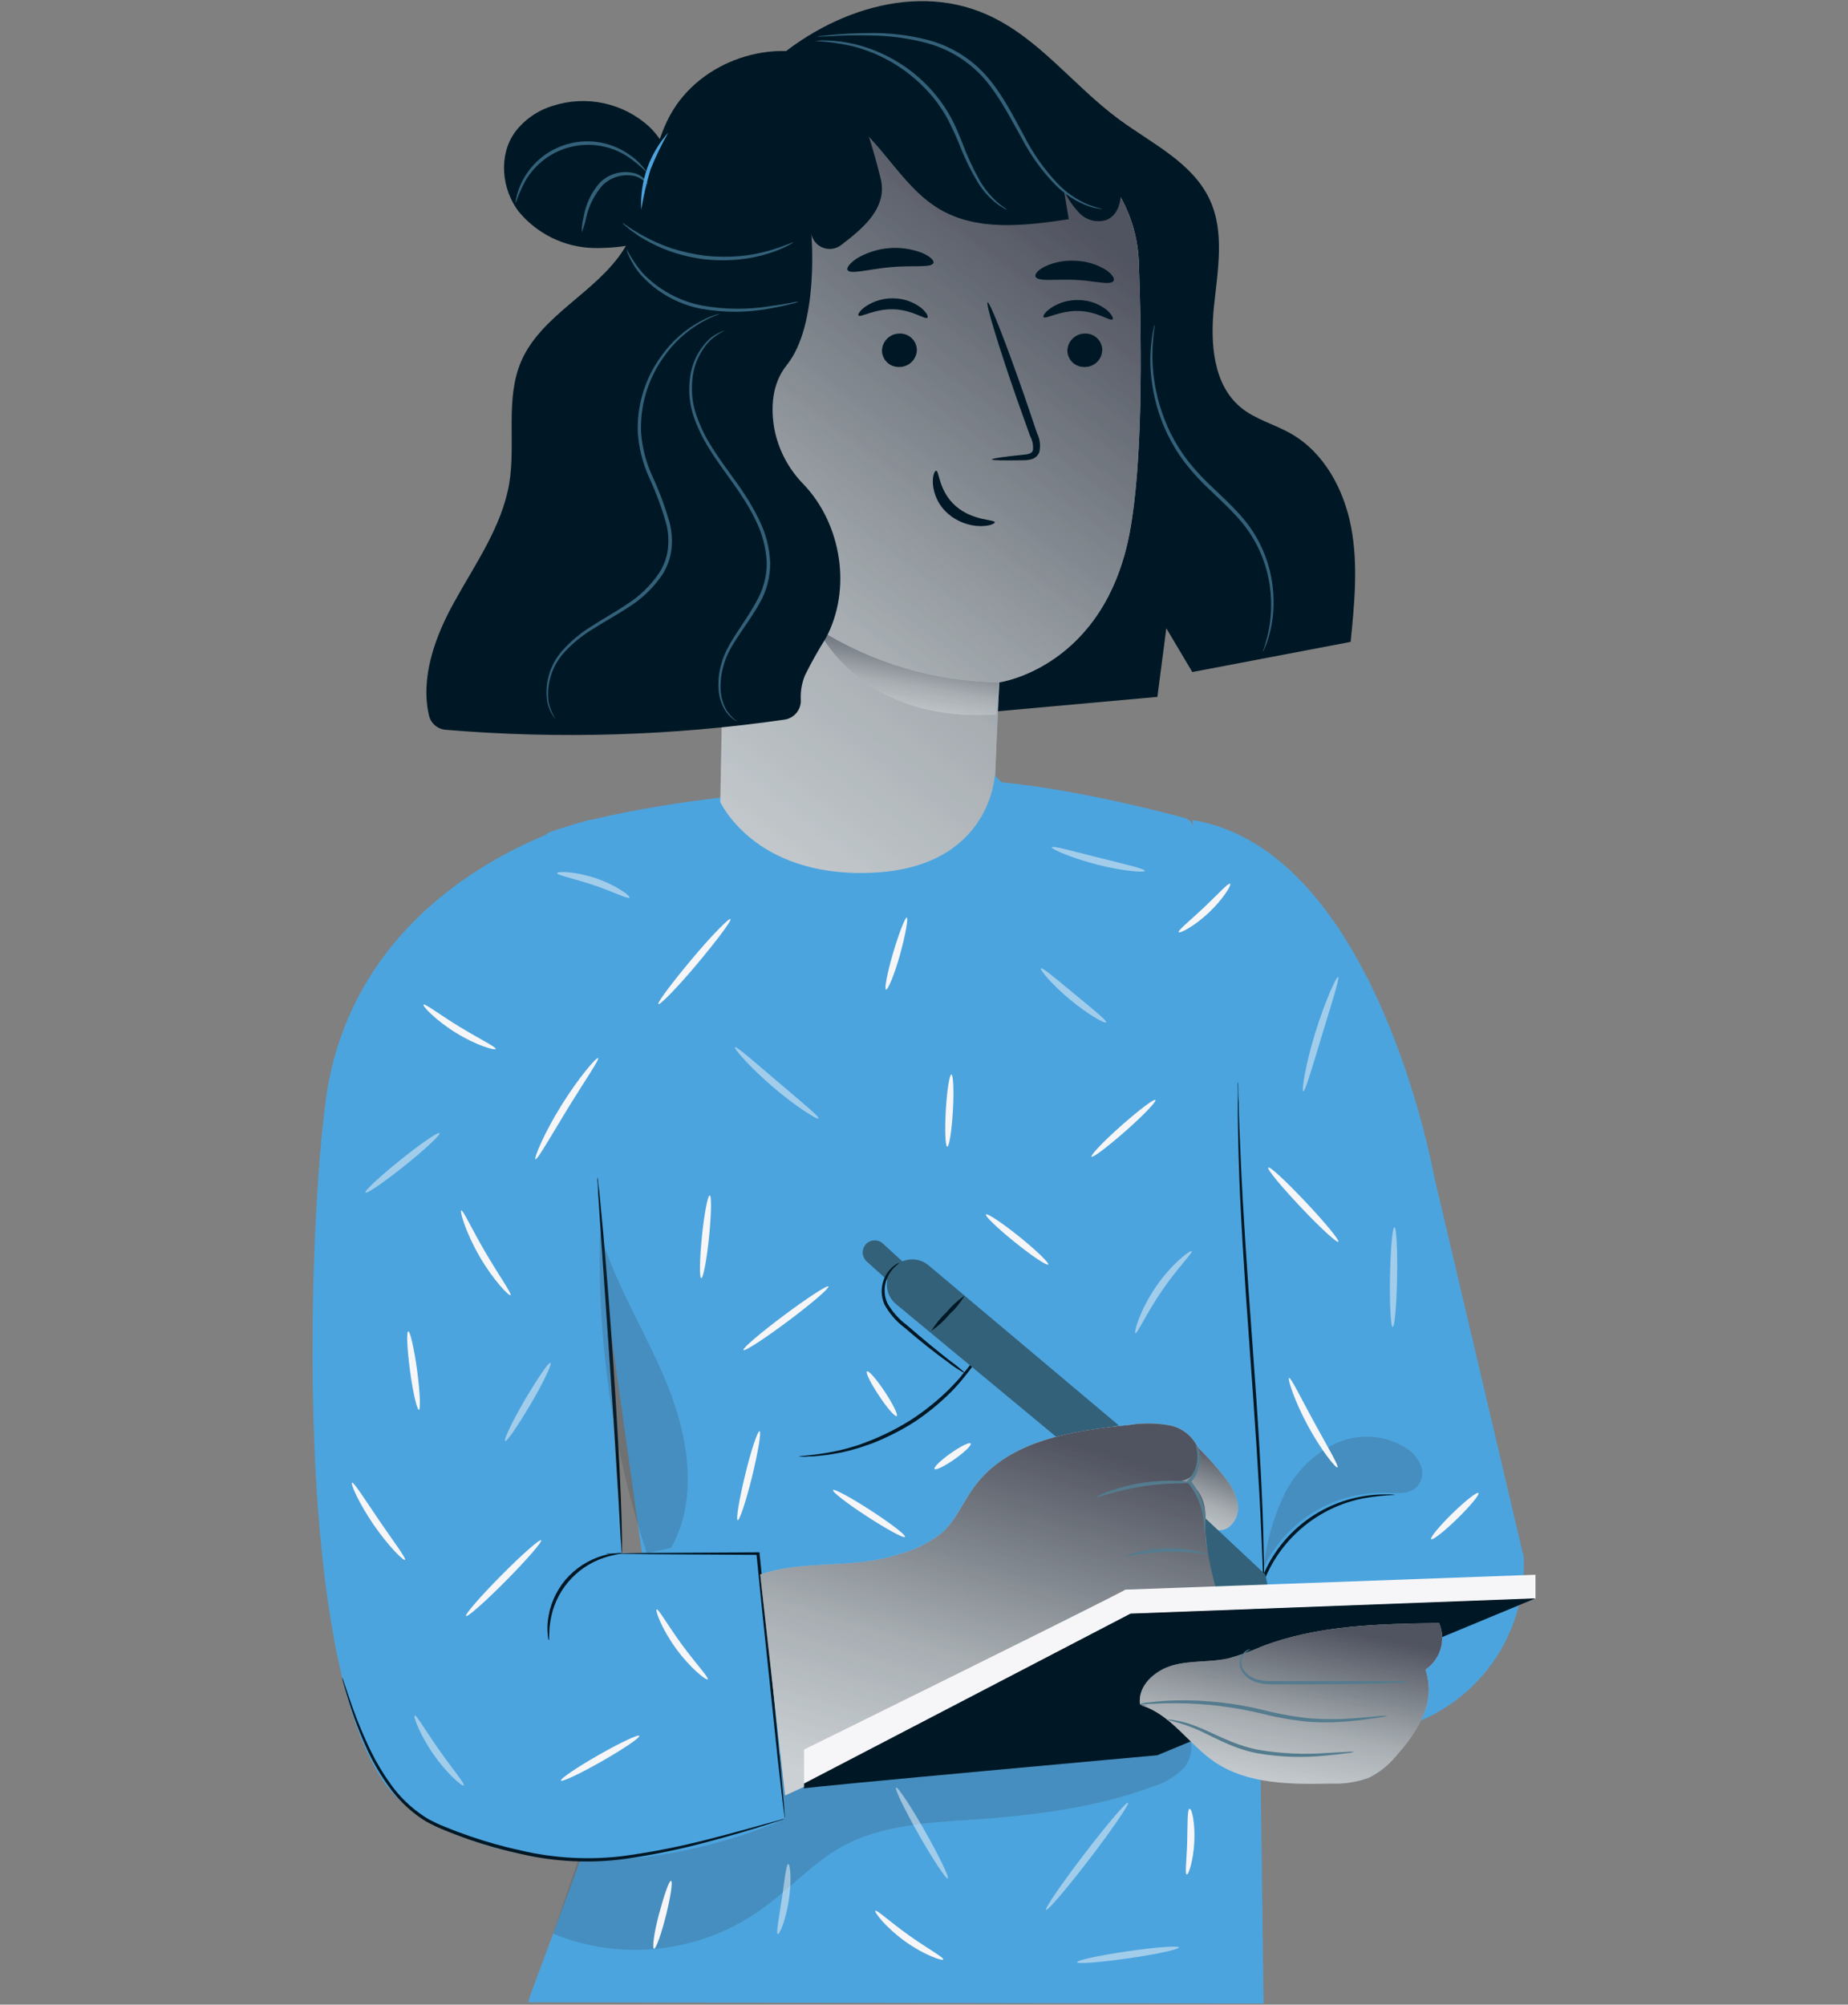 <svg width="130" height="141" viewBox="0 0 130 141" fill="none" xmlns="http://www.w3.org/2000/svg">
    <rect x="0" y="0" width="130" height="141" fill="#808080" stroke="none"/>
    <path
        d="M45.948 114.851C46.802 114.851 39.412 134.707 37.507 139.779C37.296 140.34 37.152 140.835 37.152 140.835L88.888 140.921L88.279 92.779C88.281 92.747 88.281 92.715 88.279 92.683L83.96 58.25C83.939 58.083 83.869 57.926 83.759 57.799C83.649 57.672 83.504 57.58 83.342 57.535C81.293 56.983 73.908 55.078 68.26 54.867C61.643 54.622 52.066 55.937 52.066 55.937C52.066 55.937 43.462 56.791 38.712 58.519C38.528 58.584 38.373 58.711 38.272 58.878C38.172 59.045 38.132 59.242 38.16 59.435L45.948 114.851Z"
        fill="#4CA4DE" />
    <path
        d="M69.839 93.495C69.773 93.712 69.686 93.923 69.58 94.123C69.474 94.366 69.353 94.602 69.215 94.829C69.05 95.138 68.867 95.437 68.668 95.726C68.436 96.084 68.182 96.429 67.91 96.758C67.611 97.142 67.291 97.508 66.951 97.857C66.16 98.653 65.292 99.368 64.359 99.992C63.413 100.596 62.41 101.107 61.365 101.518C60.886 101.686 60.406 101.858 59.969 101.969C59.559 102.085 59.142 102.178 58.721 102.247C58.377 102.313 58.029 102.361 57.68 102.391C57.416 102.427 57.15 102.445 56.884 102.444C56.659 102.469 56.432 102.469 56.207 102.444C56.207 102.391 57.167 102.396 58.688 102.089C59.101 102.007 59.509 101.905 59.911 101.782C60.353 101.666 60.804 101.489 61.279 101.302C62.305 100.888 63.289 100.378 64.22 99.781C65.14 99.168 66 98.469 66.787 97.693C67.138 97.324 67.483 96.983 67.747 96.623C68.023 96.305 68.281 95.972 68.52 95.625C69.422 94.363 69.791 93.471 69.839 93.495Z"
        fill="#001825" />
    <g opacity="0.2">
        <path
            d="M38.909 136.01C41.334 137.004 43.974 137.355 46.574 137.029C49.174 136.704 51.646 135.713 53.751 134.153C55.617 132.8 57.181 131.029 59.197 129.902C61.989 128.347 65.315 128.198 68.506 127.982C72.771 127.675 77.076 127.152 81.087 125.665C81.924 125.42 82.683 124.962 83.289 124.335C83.841 123.668 84.028 122.618 83.486 121.936C82.944 121.255 81.912 121.207 81.025 121.236C67.647 121.629 55.42 122.699 42.398 125.794"
            fill="#2F3941" />
    </g>
    <path
        d="M53.329 5.331C57.465 1.118 63.991 -1.386 69.394 1.013C73.031 2.606 75.497 6.018 78.688 8.374C81.01 10.091 83.88 11.421 85.099 14.04C86.174 16.349 85.655 19.04 85.396 21.574C85.137 24.108 85.319 27.03 87.282 28.656C88.309 29.506 89.681 29.846 90.828 30.509C93.165 31.847 94.552 34.453 95.05 37.097C95.55 39.741 95.281 42.466 95.012 45.148L83.875 47.269L82.047 44.193L81.418 49.016L67.206 50.297L53.329 5.331Z"
        fill="#001825" />
    <path
        d="M51.49 9.928V13.023L50.612 59.476C50.535 64.86 55.689 69.443 61.456 69.481C67.277 69.519 69.652 65.162 69.82 59.707C69.993 54.002 70.3 47.994 70.3 47.994C70.3 47.994 77.685 46.977 79.474 37.438C80.362 32.687 80.338 24.861 80.113 18.455C80.065 17.088 79.741 15.745 79.161 14.507C78.581 13.268 77.756 12.16 76.736 11.248C75.716 10.337 74.522 9.642 73.227 9.204C71.931 8.766 70.56 8.594 69.196 8.7L51.49 9.928Z"
        fill="#E6EBEE" />
    <path
        d="M51.49 9.928V13.023L50.612 59.476C50.535 64.86 55.689 69.443 61.456 69.481C67.277 69.519 69.652 65.162 69.82 59.707C69.993 54.002 70.3 47.994 70.3 47.994C70.3 47.994 77.685 46.977 79.474 37.438C80.362 32.687 80.338 24.861 80.113 18.455C80.065 17.088 79.741 15.745 79.161 14.507C78.581 13.268 77.756 12.16 76.736 11.248C75.716 10.337 74.522 9.642 73.227 9.204C71.931 8.766 70.56 8.594 69.196 8.7L51.49 9.928Z"
        fill="url(#paint0_linear_6856_1261)" fill-opacity="0.8" style="mix-blend-mode:color-burn" />
    <path
        d="M51.49 9.928V13.023L50.612 59.476C50.535 64.86 55.689 69.443 61.456 69.481C67.277 69.519 69.652 65.162 69.82 59.707C69.993 54.002 70.3 47.994 70.3 47.994C70.3 47.994 77.685 46.977 79.474 37.438C80.362 32.687 80.338 24.861 80.113 18.455C80.065 17.088 79.741 15.745 79.161 14.507C78.581 13.268 77.756 12.16 76.736 11.248C75.716 10.337 74.522 9.642 73.227 9.204C71.931 8.766 70.56 8.594 69.196 8.7L51.49 9.928Z"
        fill="#2F3941" fill-opacity="0.15" style="mix-blend-mode:multiply" />
    <path
        d="M77.541 24.608C77.536 24.929 77.406 25.235 77.178 25.46C76.95 25.685 76.643 25.812 76.323 25.813C76.166 25.821 76.009 25.798 75.861 25.745C75.713 25.692 75.578 25.61 75.463 25.503C75.347 25.397 75.254 25.268 75.189 25.125C75.124 24.982 75.089 24.828 75.085 24.671C75.091 24.351 75.221 24.045 75.449 23.819C75.676 23.594 75.983 23.465 76.303 23.462C76.46 23.453 76.618 23.477 76.766 23.53C76.914 23.584 77.049 23.666 77.165 23.773C77.28 23.88 77.373 24.009 77.438 24.153C77.502 24.296 77.538 24.451 77.541 24.608Z"
        fill="#001825" />
    <path
        d="M78.265 22.463C78.106 22.621 77.195 21.902 75.865 21.873C74.536 21.844 73.553 22.473 73.413 22.305C73.346 22.233 73.51 21.95 73.941 21.652C74.524 21.268 75.212 21.077 75.909 21.105C76.604 21.116 77.277 21.352 77.828 21.777C78.212 22.098 78.341 22.391 78.265 22.463Z"
        fill="#001825" />
    <path
        d="M64.499 24.608C64.493 24.928 64.362 25.233 64.134 25.458C63.906 25.683 63.6 25.811 63.28 25.813C63.123 25.821 62.966 25.798 62.819 25.745C62.671 25.692 62.535 25.61 62.42 25.503C62.305 25.397 62.212 25.268 62.147 25.125C62.082 24.982 62.046 24.828 62.042 24.671C62.048 24.351 62.179 24.045 62.406 23.819C62.634 23.594 62.94 23.465 63.261 23.462C63.418 23.453 63.575 23.477 63.723 23.53C63.871 23.584 64.007 23.666 64.122 23.773C64.238 23.88 64.331 24.009 64.395 24.153C64.46 24.296 64.495 24.451 64.499 24.608Z"
        fill="#001825" />
    <path
        d="M65.242 22.348C65.084 22.502 64.172 21.787 62.843 21.753C61.514 21.72 60.53 22.358 60.391 22.19C60.324 22.118 60.487 21.83 60.919 21.537C61.501 21.154 62.189 20.961 62.886 20.985C63.581 20.998 64.254 21.234 64.806 21.657C65.189 21.983 65.319 22.276 65.242 22.348Z"
        fill="#001825" />
    <path
        d="M69.778 32.321C69.778 32.244 70.603 32.124 71.937 31.99C72.278 31.966 72.599 31.908 72.661 31.678C72.701 31.33 72.632 30.978 72.465 30.67C72.172 29.84 71.86 28.976 71.534 28.065C70.248 24.365 69.326 21.347 69.475 21.27C69.624 21.193 70.79 24.183 72.076 27.887C72.388 28.799 72.685 29.667 72.964 30.502C73.168 30.914 73.217 31.386 73.103 31.831C73.051 31.95 72.972 32.054 72.873 32.138C72.774 32.221 72.657 32.28 72.532 32.311C72.344 32.358 72.15 32.379 71.956 32.373C70.612 32.398 69.782 32.378 69.778 32.321Z"
        fill="#001825" />
    <path
        d="M70.262 47.991C65.742 47.937 61.327 46.628 57.508 44.21C57.508 44.21 60.44 50.885 70.07 50.251L70.262 47.991Z"
        fill="#E6EBEE" />
    <path
        d="M70.262 47.991C65.742 47.937 61.327 46.628 57.508 44.21C57.508 44.21 60.44 50.885 70.07 50.251L70.262 47.991Z"
        fill="url(#paint1_linear_6856_1261)" fill-opacity="0.8" style="mix-blend-mode:color-burn" />
    <path
        d="M70.262 47.991C65.742 47.937 61.327 46.628 57.508 44.21C57.508 44.21 60.44 50.885 70.07 50.251L70.262 47.991Z"
        fill="#2F3941" fill-opacity="0.15" style="mix-blend-mode:multiply" />
    <path
        d="M65.857 33.112C66.073 33.112 66.034 34.551 67.234 35.597C68.433 36.643 69.974 36.533 69.979 36.734C69.979 36.825 69.628 37.008 68.981 37.003C68.139 36.994 67.328 36.686 66.692 36.135C66.08 35.607 65.698 34.862 65.626 34.057C65.583 33.452 65.756 33.102 65.857 33.112Z"
        fill="#001825" />
    <path
        d="M65.665 18.499C65.521 18.854 64.225 18.648 62.646 18.792C61.068 18.936 59.82 19.324 59.623 18.998C59.537 18.84 59.763 18.518 60.281 18.173C60.969 17.765 61.741 17.519 62.538 17.453C63.335 17.387 64.137 17.504 64.882 17.794C65.444 18.038 65.722 18.331 65.665 18.499Z"
        fill="#001825" />
    <path
        d="M78.313 19.787C78.02 20.08 76.922 19.734 75.583 19.682C74.244 19.629 73.116 19.816 72.862 19.494C72.752 19.341 72.939 19.043 73.443 18.775C74.135 18.436 74.905 18.287 75.674 18.343C76.44 18.368 77.185 18.597 77.833 19.005C78.294 19.326 78.443 19.643 78.313 19.787Z"
        fill="#001825" />
    <path
        d="M41.591 57.639C41.591 57.639 26.16 61.257 23.165 75.873C21.788 82.59 19.864 121.203 28.856 127.215C40.464 134.96 55.247 127.916 55.247 127.916L53.328 109.241H43.731L42.441 88.78C42.815 90.378 41.591 57.639 41.591 57.639Z"
        fill="#4CA4DE" />
    <path
        d="M96.485 121.91C99.512 121.6 102.306 120.145 104.296 117.843C106.285 115.541 107.321 112.565 107.19 109.525L100.885 82.736C100.885 82.736 96.797 59.752 83.874 57.679L88.279 92.707L87.857 100.092C87.857 100.092 88.059 104.977 88.553 114.132L96.485 121.91Z"
        fill="#4CA4DE" />
    <path
        d="M98.155 105.147C97.376 105.176 96.6 105.261 95.833 105.401C93.981 105.778 92.285 106.7 90.962 108.05C89.64 109.399 88.752 111.114 88.414 112.973C88.289 113.745 88.22 114.524 88.208 115.305C88.158 115.098 88.133 114.885 88.136 114.672C88.11 114.092 88.146 113.512 88.242 112.94C88.548 111.03 89.442 109.264 90.799 107.887C92.156 106.509 93.909 105.588 95.814 105.253C96.385 105.148 96.965 105.099 97.546 105.109C97.75 105.097 97.954 105.11 98.155 105.147Z"
        fill="#001825" />
    <path
        d="M58.342 4.262C60.079 6.594 60.905 8.384 61.946 12.535C62.459 14.565 60.804 15.999 59.163 17.242C58.986 17.376 58.779 17.464 58.56 17.497C58.341 17.529 58.117 17.506 57.909 17.43C57.701 17.353 57.516 17.226 57.37 17.059C57.224 16.892 57.123 16.691 57.076 16.474C57.076 16.474 57.642 22.832 55.343 25.682C54.269 27.021 54.221 28.734 54.475 30.178C54.763 31.648 55.477 32.999 56.529 34.065C59.197 36.867 59.935 41.44 58.098 44.876C57.565 45.72 57.077 46.592 56.634 47.486C56.41 48.02 56.307 48.597 56.332 49.175C56.36 49.515 56.258 49.852 56.047 50.119C55.836 50.386 55.531 50.564 55.195 50.615C47.298 51.757 39.297 51.997 31.347 51.33C31.073 51.308 30.814 51.201 30.605 51.023C30.395 50.846 30.247 50.607 30.181 50.341C29.557 47.673 30.598 44.794 31.927 42.395C33.415 39.684 35.286 37.083 35.819 34.036C36.299 31.157 35.517 28.077 36.668 25.399C38.108 22.122 41.946 20.572 43.866 17.564C45.684 14.728 45.535 11.009 47.162 8.063C49.254 4.272 54.393 2.525 58.357 4.258"
        fill="#001825" />
    <path
        d="M58.783 7.78C61.802 9.334 63.198 13.024 66.13 14.733C68.798 16.287 72.128 15.879 75.184 15.419C75.074 14.742 74.959 14.061 74.844 13.384C75.119 13.997 75.502 14.554 75.976 15.03C76.217 15.265 76.516 15.43 76.844 15.508C77.171 15.585 77.513 15.573 77.833 15.472C78.86 15.059 78.994 13.648 78.735 12.592C78.266 10.874 77.345 9.314 76.067 8.072C73.785 5.756 70.745 4.339 67.503 4.08C64.262 3.821 61.035 4.737 58.414 6.662"
        fill="#001825" />
    <path
        d="M87.079 76.084C87.102 76.209 87.111 76.336 87.108 76.463C87.108 76.732 87.108 77.091 87.142 77.543C87.142 78.502 87.209 79.841 87.281 81.516C87.42 84.874 87.732 89.5 88.111 94.61C88.49 99.721 88.773 104.356 88.865 107.715C88.912 109.394 88.936 110.752 88.922 111.693C88.922 112.144 88.922 112.503 88.922 112.772C88.933 112.898 88.933 113.025 88.922 113.151C88.9 113.026 88.89 112.899 88.893 112.772C88.893 112.503 88.893 112.144 88.86 111.693C88.86 110.733 88.793 109.399 88.721 107.72C88.586 104.361 88.269 99.74 87.895 94.625C87.521 89.51 87.228 84.884 87.137 81.525C87.089 79.846 87.07 78.483 87.079 77.543C87.079 77.091 87.079 76.732 87.079 76.463C87.071 76.337 87.071 76.21 87.079 76.084Z"
        fill="#001825" />
    <path
        d="M43.746 109.246C43.724 109.158 43.713 109.068 43.712 108.978C43.712 108.771 43.684 108.498 43.66 108.205C43.621 107.5 43.569 106.545 43.506 105.374C43.367 102.975 43.156 99.678 42.906 96.027C42.657 92.375 42.426 89.108 42.258 86.684C42.182 85.518 42.119 84.559 42.071 83.853C42.071 83.541 42.043 83.287 42.033 83.086C42.022 82.995 42.022 82.903 42.033 82.812C42.056 82.9 42.071 82.99 42.076 83.081C42.076 83.282 42.129 83.537 42.163 83.849C42.23 84.549 42.321 85.504 42.431 86.675C42.642 89.074 42.911 92.361 43.151 96.012C43.391 99.664 43.583 102.97 43.674 105.364C43.717 106.564 43.751 107.533 43.756 108.2V108.973C43.765 109.064 43.761 109.156 43.746 109.246Z"
        fill="#001825" />
    <path
        d="M43.746 109.245C43.746 109.289 43.266 109.313 42.488 109.567C41.505 109.892 40.631 110.485 39.964 111.278C39.297 112.071 38.864 113.033 38.712 114.058C38.592 114.845 38.654 115.344 38.611 115.349C38.568 115.354 38.563 115.229 38.535 115.003C38.499 114.685 38.499 114.363 38.535 114.044C38.647 112.968 39.078 111.951 39.773 111.122C40.475 110.301 41.403 109.704 42.44 109.404C42.754 109.316 43.075 109.262 43.4 109.241C43.621 109.217 43.746 109.226 43.746 109.245Z"
        fill="#001825" />
    <path
        d="M55.224 127.92C55.194 127.824 55.174 127.724 55.166 127.623C55.138 127.402 55.104 127.119 55.056 126.769C54.97 125.996 54.85 124.936 54.701 123.631C54.418 120.953 54.034 117.301 53.612 113.271C53.473 111.87 53.333 110.512 53.209 109.255L53.329 109.365L45.651 109.317L43.42 109.283H42.825C42.756 109.291 42.687 109.291 42.619 109.283C42.686 109.265 42.755 109.257 42.825 109.259H43.42L45.651 109.226L53.329 109.183H53.434V109.293L53.847 113.304C54.24 117.34 54.595 120.982 54.859 123.679C54.974 124.984 55.07 126.049 55.138 126.821C55.166 127.172 55.186 127.46 55.205 127.68C55.218 127.76 55.224 127.84 55.224 127.92Z"
        fill="#001825" />
    <path
        d="M55.224 127.921C55.105 127.972 54.983 128.015 54.859 128.05L53.808 128.386C52.892 128.674 51.562 129.077 49.902 129.519C47.959 130.05 45.985 130.46 43.991 130.747C41.533 131.079 39.035 130.961 36.62 130.397C35.369 130.127 34.135 129.78 32.925 129.36C32.345 129.149 31.774 128.938 31.222 128.708C30.949 128.592 30.675 128.482 30.416 128.343L30.023 128.146L29.653 127.911C28.751 127.301 27.967 126.532 27.34 125.641C26.789 124.875 26.307 124.061 25.901 123.209C25.331 121.976 24.849 120.705 24.461 119.404C24.317 118.924 24.212 118.588 24.149 118.343C24.11 118.219 24.08 118.092 24.058 117.964C24.116 118.081 24.162 118.203 24.197 118.329L24.552 119.375C24.978 120.656 25.485 121.91 26.069 123.127C26.478 123.967 26.959 124.77 27.508 125.526C28.127 126.39 28.898 127.135 29.783 127.724L30.138 127.949L30.517 128.141C30.766 128.276 31.04 128.381 31.313 128.496C31.86 128.722 32.426 128.933 33.007 129.135C34.207 129.551 35.431 129.894 36.673 130.162C39.061 130.719 41.53 130.844 43.962 130.531C45.948 130.254 47.917 129.863 49.859 129.36C51.519 128.938 52.853 128.559 53.779 128.305L54.844 128.012C54.968 127.969 55.094 127.938 55.224 127.921Z"
        fill="#001825" />
    <path
        d="M47.081 15.631C47.541 14.499 47.654 13.254 47.403 12.058C47.153 10.861 46.551 9.766 45.675 8.913C44.774 8.09 43.671 7.521 42.478 7.263C41.285 7.005 40.045 7.068 38.885 7.445C37.828 7.763 36.899 8.408 36.231 9.288C35.056 10.91 35.272 13.299 36.5 14.897C37.143 15.67 37.943 16.298 38.847 16.737C39.752 17.176 40.739 17.418 41.745 17.445C43.759 17.485 45.756 17.072 47.589 16.236"
        fill="#001825" />
    <path
        d="M63.035 91.729C66.394 94.498 74.292 101.053 74.292 101.053L78.712 100.266L65.315 88.994C64.967 88.704 64.523 88.556 64.071 88.582C63.619 88.608 63.194 88.805 62.882 89.133C62.712 89.309 62.581 89.519 62.497 89.748C62.413 89.977 62.376 90.221 62.391 90.465C62.405 90.709 62.47 90.947 62.581 91.165C62.692 91.382 62.846 91.574 63.035 91.729Z"
        fill="#336179" />
    <path
        d="M62.704 90.292L60.967 88.723C60.804 88.575 60.704 88.37 60.689 88.15C60.674 87.93 60.744 87.712 60.886 87.543C60.96 87.456 61.051 87.385 61.153 87.334C61.256 87.283 61.367 87.253 61.481 87.246C61.595 87.239 61.71 87.254 61.818 87.292C61.926 87.33 62.025 87.389 62.109 87.466L63.784 89.002L62.704 90.292Z"
        fill="#336179" />
    <path
        d="M67.858 91.133C67.564 91.623 67.201 92.067 66.779 92.453C66.415 92.893 65.992 93.281 65.522 93.604C65.816 93.114 66.18 92.668 66.601 92.28C66.962 91.839 67.386 91.452 67.858 91.133Z"
        fill="#001825" />
    <path
        d="M67.982 96.653C67.51 96.404 67.061 96.112 66.644 95.78C65.847 95.204 64.767 94.369 63.63 93.38C63.048 92.947 62.567 92.392 62.22 91.754C61.974 91.195 61.958 90.563 62.176 89.993C62.322 89.615 62.567 89.283 62.886 89.033C63.112 88.865 63.261 88.812 63.266 88.827C63.27 88.841 63.146 88.923 62.949 89.11C62.67 89.374 62.462 89.704 62.344 90.07C62.166 90.597 62.197 91.172 62.431 91.677C62.777 92.275 63.242 92.796 63.798 93.208C64.926 94.191 65.981 95.045 66.754 95.655C67.184 95.962 67.594 96.295 67.982 96.653Z"
        fill="#001825" />
    <path
        d="M84.814 107.088C84.895 107.22 85.003 107.335 85.13 107.424C85.257 107.513 85.401 107.575 85.553 107.606C85.705 107.637 85.862 107.636 86.014 107.604C86.166 107.572 86.31 107.509 86.436 107.419C86.683 107.223 86.871 106.963 86.981 106.668C87.091 106.373 87.118 106.054 87.06 105.744C86.934 105.125 86.661 104.546 86.263 104.055C85.562 103.148 84.792 102.296 83.96 101.507L81.417 103.647L84.814 107.088Z"
        fill="#E6EBEE" />
    <path
        d="M84.814 107.088C84.895 107.22 85.003 107.335 85.13 107.424C85.257 107.513 85.401 107.575 85.553 107.606C85.705 107.637 85.862 107.636 86.014 107.604C86.166 107.572 86.31 107.509 86.436 107.419C86.683 107.223 86.871 106.963 86.981 106.668C87.091 106.373 87.118 106.054 87.06 105.744C86.934 105.125 86.661 104.546 86.263 104.055C85.562 103.148 84.792 102.296 83.96 101.507L81.417 103.647L84.814 107.088Z"
        fill="url(#paint2_linear_6856_1261)" fill-opacity="0.8" style="mix-blend-mode:color-burn" />
    <path
        d="M84.814 107.088C84.895 107.22 85.003 107.335 85.13 107.424C85.257 107.513 85.401 107.575 85.553 107.606C85.705 107.637 85.862 107.636 86.014 107.604C86.166 107.572 86.31 107.509 86.436 107.419C86.683 107.223 86.871 106.963 86.981 106.668C87.091 106.373 87.118 106.054 87.06 105.744C86.934 105.125 86.661 104.546 86.263 104.055C85.562 103.148 84.792 102.296 83.96 101.507L81.417 103.647L84.814 107.088Z"
        fill="#2F3941" fill-opacity="0.15" style="mix-blend-mode:multiply" />
    <path
        d="M53.477 110.739C56.663 109.674 60.041 110.394 63.222 109.324C64.314 109.037 65.338 108.532 66.231 107.841C67.243 106.944 67.757 105.624 68.563 104.54C70.962 101.296 75.468 100.624 79.489 100.221C80.421 100.071 81.372 100.084 82.3 100.26C82.764 100.353 83.196 100.565 83.554 100.874C83.912 101.184 84.185 101.58 84.344 102.025C84.604 102.932 84.018 104.065 83.078 104.161C83.961 104.199 84.575 105.092 84.738 105.96C84.901 106.829 84.738 107.721 84.872 108.594C85.035 109.823 85.707 110.97 85.669 112.208C85.616 113.901 84.229 115.298 82.646 115.95C81.062 116.603 79.349 116.689 77.675 116.91C69.422 118.071 63.184 122.75 55.223 126.286"
        fill="#E6EBEE" />
    <path
        d="M53.477 110.739C56.663 109.674 60.041 110.394 63.222 109.324C64.314 109.037 65.338 108.532 66.231 107.841C67.243 106.944 67.757 105.624 68.563 104.54C70.962 101.296 75.468 100.624 79.489 100.221C80.421 100.071 81.372 100.084 82.3 100.26C82.764 100.353 83.196 100.565 83.554 100.874C83.912 101.184 84.185 101.58 84.344 102.025C84.604 102.932 84.018 104.065 83.078 104.161C83.961 104.199 84.575 105.092 84.738 105.96C84.901 106.829 84.738 107.721 84.872 108.594C85.035 109.823 85.707 110.97 85.669 112.208C85.616 113.901 84.229 115.298 82.646 115.95C81.062 116.603 79.349 116.689 77.675 116.91C69.422 118.071 63.184 122.75 55.223 126.286"
        fill="url(#paint3_linear_6856_1261)" fill-opacity="0.8" style="mix-blend-mode:color-burn" />
    <path
        d="M53.477 110.739C56.663 109.674 60.041 110.394 63.222 109.324C64.314 109.037 65.338 108.532 66.231 107.841C67.243 106.944 67.757 105.624 68.563 104.54C70.962 101.296 75.468 100.624 79.489 100.221C80.421 100.071 81.372 100.084 82.3 100.26C82.764 100.353 83.196 100.565 83.554 100.874C83.912 101.184 84.185 101.58 84.344 102.025C84.604 102.932 84.018 104.065 83.078 104.161C83.961 104.199 84.575 105.092 84.738 105.96C84.901 106.829 84.738 107.721 84.872 108.594C85.035 109.823 85.707 110.97 85.669 112.208C85.616 113.901 84.229 115.298 82.646 115.95C81.062 116.603 79.349 116.689 77.675 116.91C69.422 118.071 63.184 122.75 55.223 126.286"
        fill="#2F3941" fill-opacity="0.15" style="mix-blend-mode:multiply" />
    <path
        d="M83.875 104.294C83.875 104.376 82.311 104.246 80.425 104.539C78.539 104.832 77.066 105.398 77.066 105.326C77.353 105.137 77.667 104.991 77.997 104.894C78.776 104.618 79.579 104.416 80.396 104.29C81.213 104.166 82.041 104.122 82.867 104.16C83.208 104.156 83.547 104.201 83.875 104.294Z"
        fill="#547B8E" />
    <path
        d="M84.997 109.295C84.997 109.372 83.687 109.103 82.07 109.151C80.453 109.199 79.167 109.516 79.153 109.439C81.036 108.772 83.083 108.722 84.997 109.295Z"
        fill="#547B8E" />
    <path
        d="M84.729 107.816C84.685 107.816 84.729 107.442 84.657 106.856C84.564 106.097 84.3 105.368 83.884 104.726C83.784 104.571 83.675 104.422 83.558 104.28L83.486 104.188L83.563 104.112C83.781 103.889 83.953 103.625 84.068 103.335C84.183 103.045 84.238 102.735 84.23 102.423C84.23 101.943 84.086 101.674 84.119 101.66C84.291 101.874 84.385 102.139 84.388 102.413C84.425 102.755 84.385 103.1 84.272 103.424C84.159 103.749 83.976 104.044 83.735 104.289V104.121C83.861 104.274 83.978 104.435 84.086 104.601C84.524 105.276 84.779 106.053 84.825 106.856C84.863 107.179 84.83 107.507 84.729 107.816Z"
        fill="#547B8E" />
    <path
        d="M84.819 106.813L89.003 110.738L89.536 113.07L85.668 112.196C85.112 110.229 84.704 108.353 84.819 106.813Z"
        fill="#336179" />
    <path
        d="M79.153 111.811C79.067 111.964 56.562 123.058 56.562 123.058V125.457L79.528 113.509L108.016 112.449V110.76L79.153 111.811Z"
        fill="#F6F6F8" />
    <path
        d="M56.563 125.791C56.722 125.685 81.409 123.459 81.409 123.459L108.016 112.422L79.528 113.497L56.563 125.445V125.791Z"
        fill="#001825" />
    <path
        d="M80.198 119.882C80.002 118.586 81.24 117.483 82.502 117.133C83.764 116.782 85.112 116.926 86.388 116.653C87.198 116.43 87.991 116.148 88.759 115.808C92.693 114.301 97.012 114.22 101.235 114.162C101.48 114.734 101.518 115.374 101.343 115.971C101.168 116.568 100.79 117.086 100.275 117.435C100.624 118.467 100.577 119.592 100.145 120.592C99.71 121.583 99.115 122.496 98.384 123.294C97.833 124.024 97.122 124.62 96.307 125.035C95.453 125.348 94.546 125.488 93.639 125.448C90.808 125.506 87.775 125.51 85.438 123.922C83.62 122.684 82.362 120.563 80.256 119.94H80.736"
        fill="#E6EBEE" />
    <path
        d="M80.198 119.882C80.002 118.586 81.24 117.483 82.502 117.133C83.764 116.782 85.112 116.926 86.388 116.653C87.198 116.43 87.991 116.148 88.759 115.808C92.693 114.301 97.012 114.22 101.235 114.162C101.48 114.734 101.518 115.374 101.343 115.971C101.168 116.568 100.79 117.086 100.275 117.435C100.624 118.467 100.577 119.592 100.145 120.592C99.71 121.583 99.115 122.496 98.384 123.294C97.833 124.024 97.122 124.62 96.307 125.035C95.453 125.348 94.546 125.488 93.639 125.448C90.808 125.506 87.775 125.51 85.438 123.922C83.62 122.684 82.362 120.563 80.256 119.94H80.736"
        fill="url(#paint4_linear_6856_1261)" fill-opacity="0.8" style="mix-blend-mode:color-burn" />
    <path
        d="M80.198 119.882C80.002 118.586 81.24 117.483 82.502 117.133C83.764 116.782 85.112 116.926 86.388 116.653C87.198 116.43 87.991 116.148 88.759 115.808C92.693 114.301 97.012 114.22 101.235 114.162C101.48 114.734 101.518 115.374 101.343 115.971C101.168 116.568 100.79 117.086 100.275 117.435C100.624 118.467 100.577 119.592 100.145 120.592C99.71 121.583 99.115 122.496 98.384 123.294C97.833 124.024 97.122 124.62 96.307 125.035C95.453 125.348 94.546 125.488 93.639 125.448C90.808 125.506 87.775 125.51 85.438 123.922C83.62 122.684 82.362 120.563 80.256 119.94H80.736"
        fill="#2F3941" fill-opacity="0.15" style="mix-blend-mode:multiply" />
    <path
        d="M99.056 118.313C98.88 118.353 98.7 118.371 98.519 118.366L97.041 118.414C95.794 118.443 94.071 118.462 92.171 118.471H89.484C89.082 118.477 88.681 118.417 88.299 118.294C87.957 118.173 87.658 117.955 87.44 117.665C87.348 117.546 87.281 117.409 87.243 117.263C87.205 117.117 87.197 116.965 87.219 116.816C87.255 116.593 87.359 116.387 87.516 116.226C87.575 116.157 87.649 116.102 87.732 116.065C87.815 116.028 87.906 116.011 87.996 116.015C87.832 116.072 87.684 116.167 87.564 116.293C87.411 116.468 87.326 116.693 87.326 116.926C87.326 117.159 87.411 117.385 87.564 117.56C87.768 117.811 88.039 117.997 88.347 118.097C88.711 118.204 89.09 118.252 89.469 118.241H92.152C94.071 118.241 95.774 118.241 97.022 118.241L98.5 118.27C98.687 118.26 98.874 118.274 99.056 118.313Z"
        fill="#547B8E" />
    <path
        d="M97.608 120.685C97.386 120.748 97.16 120.791 96.931 120.814C96.49 120.886 95.851 120.978 95.06 121.054C94.127 121.148 93.189 121.169 92.253 121.117C91.109 121.024 89.976 120.834 88.865 120.551C86.859 120.061 84.802 119.808 82.737 119.797C81.946 119.797 81.298 119.826 80.861 119.85C80.63 119.87 80.397 119.87 80.165 119.85C80.39 119.789 80.62 119.751 80.852 119.735C81.476 119.658 82.104 119.613 82.733 119.6C84.816 119.557 86.895 119.788 88.918 120.287C90.021 120.568 91.144 120.763 92.277 120.872C93.202 120.935 94.13 120.935 95.055 120.872C95.847 120.819 96.494 120.752 96.926 120.714C97.152 120.681 97.38 120.672 97.608 120.685Z"
        fill="#547B8E" />
    <path
        d="M95.261 123.219C95.088 123.272 94.909 123.304 94.729 123.315C94.388 123.363 93.889 123.425 93.289 123.478C91.677 123.647 90.05 123.594 88.453 123.319C86.557 122.96 85.094 121.99 83.956 121.544C83.343 121.295 82.709 121.101 82.061 120.963C82.24 120.941 82.422 120.951 82.599 120.992C83.092 121.066 83.575 121.197 84.038 121.381C85.214 121.798 86.677 122.724 88.52 123.075C90.104 123.343 91.715 123.418 93.318 123.3L94.758 123.219C94.925 123.2 95.094 123.2 95.261 123.219Z"
        fill="#547B8E" />
    <g opacity="0.2">
        <path
            d="M88.878 110.332C89.063 108.573 89.536 106.856 90.279 105.251C91.031 103.646 92.305 102.343 93.893 101.556C94.69 101.175 95.572 101.003 96.454 101.057C97.336 101.11 98.19 101.388 98.936 101.863C99.386 102.153 99.737 102.573 99.944 103.067C100.044 103.314 100.075 103.583 100.031 103.846C99.988 104.108 99.873 104.354 99.699 104.555C99.171 105.121 98.259 105.035 97.501 104.996C95.732 104.948 93.985 105.407 92.469 106.321C90.953 107.234 89.73 108.563 88.946 110.15"
            fill="#2F3941" />
    </g>
    <g opacity="0.2">
        <path
            d="M47.21 108.876C49.13 105.436 48.438 101.122 46.975 97.475C45.511 93.829 43.328 90.47 42.21 86.698C42 94.349 43.112 101.978 45.497 109.25"
            fill="#2F3941" />
    </g>
    <path
        d="M50.588 56.252C50.588 56.252 52.915 61.737 61.312 61.387C69.709 61.036 69.978 54.525 69.978 54.525L75.597 60.499L70.261 71.492L63.092 76.842L53.328 72.831L45.281 66.593L50.588 56.252Z"
        fill="#4CA4DE" />
    <g opacity="0.5">
        <path
            d="M30.924 79.697C31.01 79.803 29.916 80.83 28.472 81.986C27.027 83.143 25.794 83.992 25.708 83.882C25.622 83.771 26.716 82.754 28.155 81.597C29.595 80.441 30.837 79.587 30.924 79.697Z"
            fill="#F6F6F8" />
    </g>
    <path
        d="M34.873 73.781C34.83 73.905 33.505 73.531 32.071 72.643C30.636 71.756 29.7 70.753 29.791 70.657C29.882 70.561 30.938 71.372 32.33 72.221C33.721 73.07 34.911 73.646 34.873 73.781Z"
        fill="#F6F6F8" />
    <path
        d="M42.071 74.423C42.187 74.509 41.112 76.05 39.917 78.007C38.722 79.965 37.796 81.597 37.671 81.534C37.547 81.472 38.261 79.725 39.495 77.743C40.728 75.762 41.971 74.337 42.071 74.423Z"
        fill="#F6F6F8" />
    <path
        d="M35.91 91.097C35.814 91.183 34.706 90.051 33.736 88.376C32.767 86.702 32.326 85.181 32.45 85.138C32.575 85.094 33.213 86.495 34.168 88.122C35.123 89.749 36.02 91.001 35.91 91.097Z"
        fill="#F6F6F8" />
    <path
        d="M29.47 99.165C29.336 99.165 29.053 97.965 28.847 96.439C28.64 94.913 28.583 93.661 28.717 93.642C28.851 93.622 29.134 94.846 29.341 96.372C29.547 97.898 29.595 99.145 29.47 99.165Z"
        fill="#F6F6F8" />
    <g opacity="0.5">
        <path
            d="M35.536 101.36C35.416 101.293 36.016 100.007 36.913 98.481C37.811 96.955 38.602 95.789 38.722 95.857C38.842 95.924 38.242 97.215 37.345 98.736C36.448 100.257 35.656 101.413 35.536 101.36Z"
            fill="#F6F6F8" />
    </g>
    <path
        d="M28.491 109.713C28.39 109.805 27.32 108.754 26.279 107.237C25.238 105.721 24.648 104.358 24.763 104.286C24.878 104.214 25.67 105.467 26.682 106.954C27.695 108.442 28.597 109.622 28.491 109.713Z"
        fill="#F6F6F8" />
    <path
        d="M38.064 108.338C38.16 108.434 37.057 109.705 35.603 111.174C34.149 112.642 32.887 113.76 32.786 113.664C32.685 113.568 33.789 112.296 35.248 110.823C36.706 109.35 37.964 108.242 38.064 108.338Z"
        fill="#F6F6F8" />
    <g opacity="0.5">
        <path
            d="M32.623 125.579C32.532 125.675 31.467 124.792 30.498 123.4C29.528 122.009 29.058 120.713 29.173 120.66C29.288 120.608 29.965 121.774 30.91 123.112C31.856 124.451 32.724 125.478 32.623 125.579Z"
            fill="#F6F6F8" />
    </g>
    <path
        d="M44.974 122.091C45.041 122.211 43.861 123.012 42.339 123.88C40.818 124.749 39.523 125.358 39.46 125.238C39.398 125.118 40.574 124.317 42.095 123.449C43.616 122.58 44.907 121.971 44.974 122.091Z"
        fill="#F6F6F8" />
    <path
        d="M49.786 118.118C49.7 118.218 48.582 117.364 47.565 115.968C46.547 114.572 46.072 113.247 46.197 113.199C46.322 113.151 46.984 114.332 47.968 115.675C48.952 117.019 49.887 118.012 49.786 118.118Z"
        fill="#F6F6F8" />
    <path
        d="M58.275 90.483C58.361 90.594 57.09 91.688 55.439 92.921C53.788 94.154 52.387 95.066 52.301 94.956C52.215 94.845 53.491 93.756 55.142 92.523C56.792 91.29 58.193 90.378 58.275 90.483Z"
        fill="#F6F6F8" />
    <path
        d="M49.331 89.897C49.192 89.897 49.216 88.568 49.379 86.96C49.542 85.353 49.787 84.081 49.926 84.081C50.065 84.081 50.041 85.41 49.878 87.018C49.715 88.625 49.465 89.921 49.331 89.897Z"
        fill="#F6F6F8" />
    <g opacity="0.5">
        <path
            d="M57.579 78.666C57.502 78.776 56.014 77.859 54.383 76.463C52.751 75.067 51.609 73.747 51.705 73.656C51.801 73.565 53.092 74.707 54.709 76.084C56.326 77.461 57.66 78.55 57.579 78.666Z"
            fill="#F6F6F8" />
    </g>
    <path
        d="M51.384 64.644C51.49 64.736 50.425 66.146 49.043 67.797C47.661 69.448 46.423 70.71 46.317 70.623C46.212 70.537 47.277 69.121 48.659 67.471C50.041 65.82 51.279 64.558 51.384 64.644Z"
        fill="#F6F6F8" />
    <g opacity="0.5">
        <path
            d="M44.287 63.143C44.21 63.267 43.14 62.716 41.744 62.25C40.347 61.785 39.191 61.559 39.191 61.415C39.191 61.271 40.458 61.281 41.916 61.775C43.375 62.269 44.359 63.028 44.287 63.143Z"
            fill="#F6F6F8" />
    </g>
    <path
        d="M62.325 69.606C62.196 69.568 62.421 68.402 62.834 67.001C63.246 65.6 63.688 64.496 63.793 64.534C63.899 64.573 63.702 65.739 63.314 67.14C62.925 68.541 62.459 69.649 62.325 69.606Z"
        fill="#F6F6F8" />
    <path
        d="M66.639 80.651C66.5 80.651 66.452 79.5 66.534 78.098C66.615 76.697 66.793 75.57 66.927 75.575C67.061 75.579 67.114 76.726 67.032 78.127C66.951 79.528 66.773 80.661 66.639 80.651Z"
        fill="#F6F6F8" />
    <path
        d="M73.741 88.939C73.655 89.049 72.604 88.349 71.395 87.375C70.186 86.401 69.274 85.528 69.36 85.422C69.447 85.316 70.497 86.012 71.707 86.986C72.916 87.96 73.813 88.834 73.741 88.939Z"
        fill="#F6F6F8" />
    <path
        d="M81.278 77.369C81.37 77.47 80.434 78.449 79.186 79.547C77.939 80.646 76.854 81.467 76.787 81.352C76.72 81.237 77.632 80.272 78.879 79.173C80.127 78.074 81.187 77.263 81.278 77.369Z"
        fill="#F6F6F8" />
    <g opacity="0.5">
        <path
            d="M77.81 71.906C77.734 72.022 76.549 71.369 75.272 70.308C73.996 69.248 73.132 68.202 73.228 68.111C73.324 68.02 74.332 68.883 75.589 69.92C76.846 70.956 77.887 71.791 77.81 71.906Z"
            fill="#F6F6F8" />
    </g>
    <path
        d="M86.533 62.162C86.644 62.239 86.053 63.232 85.036 64.192C84.019 65.151 82.987 65.679 82.915 65.564C82.843 65.449 83.707 64.758 84.691 63.832C85.674 62.906 86.418 62.066 86.533 62.162Z"
        fill="#F6F6F8" />
    <g opacity="0.5">
        <path
            d="M80.534 61.253C80.534 61.387 78.984 61.277 77.175 60.812C75.366 60.346 73.946 59.722 73.994 59.593C74.042 59.463 75.496 59.876 77.3 60.327C79.104 60.778 80.553 61.109 80.534 61.253Z"
            fill="#F6F6F8" />
    </g>
    <g opacity="0.5">
        <path
            d="M91.677 76.759C91.547 76.73 91.844 74.84 92.531 72.623C93.217 70.406 94.009 68.669 94.133 68.717C94.258 68.765 93.682 70.555 93.01 72.767C92.339 74.979 91.816 76.788 91.677 76.759Z"
            fill="#F6F6F8" />
    </g>
    <path
        d="M94.148 87.345C94.047 87.436 92.862 86.347 91.499 84.903C90.136 83.458 89.1 82.216 89.22 82.12C89.34 82.024 90.501 83.118 91.864 84.562C93.227 86.006 94.249 87.249 94.148 87.345Z"
        fill="#F6F6F8" />
    <g opacity="0.5">
        <path
            d="M97.973 93.339C97.834 93.339 97.748 91.765 97.781 89.827C97.815 87.888 97.954 86.324 98.093 86.324C98.232 86.324 98.314 87.898 98.28 89.836C98.247 91.775 98.108 93.344 97.973 93.339Z"
            fill="#F6F6F8" />
    </g>
    <path
        d="M94.09 103.213C93.979 103.29 92.953 102.033 92.002 100.277C91.052 98.52 90.563 96.971 90.683 96.918C90.803 96.865 91.503 98.309 92.444 100.032C93.384 101.754 94.205 103.132 94.09 103.213Z"
        fill="#F6F6F8" />
    <path
        d="M104 105.017C104.1 105.113 103.433 105.919 102.517 106.816C101.6 107.713 100.775 108.356 100.679 108.256C100.583 108.155 101.25 107.349 102.167 106.452C103.083 105.554 103.904 104.916 104 105.017Z"
        fill="#F6F6F8" />
    <g opacity="0.5">
        <path
            d="M79.872 93.766C79.747 93.728 80.189 92.154 81.311 90.513C82.434 88.871 83.754 87.897 83.835 88.003C83.917 88.109 82.809 89.212 81.724 90.8C80.64 92.389 80.006 93.819 79.872 93.766Z"
            fill="#F6F6F8" />
    </g>
    <path
        d="M51.894 106.925C51.759 106.891 51.995 105.485 52.417 103.739C52.839 101.992 53.3 100.634 53.434 100.668C53.568 100.701 53.328 102.131 52.906 103.859C52.484 105.586 52.023 106.959 51.894 106.925Z"
        fill="#F6F6F8" />
    <path
        d="M63.664 108.103C63.587 108.218 62.393 107.57 60.996 106.663C59.6 105.756 58.525 104.921 58.597 104.806C58.669 104.691 59.864 105.334 61.265 106.246C62.666 107.157 63.755 107.987 63.664 108.103Z"
        fill="#F6F6F8" />
    <path
        d="M63.088 99.602C62.973 99.678 62.411 99.04 61.831 98.162C61.25 97.284 60.871 96.535 60.991 96.459C61.111 96.382 61.667 97.02 62.248 97.898C62.829 98.776 63.184 99.525 63.088 99.602Z"
        fill="#F6F6F8" />
    <path
        d="M68.285 101.536C68.362 101.647 67.858 102.136 67.157 102.63C66.457 103.125 65.824 103.432 65.742 103.321C65.66 103.211 66.169 102.717 66.87 102.223C67.57 101.728 68.204 101.412 68.285 101.536Z"
        fill="#F6F6F8" />
    <g opacity="0.5">
        <path
            d="M54.716 136.033C54.577 135.99 54.802 134.901 54.999 133.558C55.196 132.214 55.306 131.106 55.45 131.106C55.594 131.106 55.7 132.243 55.493 133.63C55.287 135.016 54.841 136.077 54.716 136.033Z"
            fill="#F6F6F8" />
    </g>
    <g opacity="0.5">
        <path
            d="M66.673 132.122C66.553 132.189 65.641 130.812 64.639 129.051C63.636 127.29 62.916 125.798 63.036 125.731C63.156 125.663 64.068 127.036 65.07 128.802C66.073 130.567 66.793 132.069 66.673 132.122Z"
            fill="#F6F6F8" />
    </g>
    <g opacity="0.5">
        <path
            d="M79.354 126.794C79.465 126.876 78.265 128.632 76.672 130.714C75.079 132.797 73.697 134.414 73.587 134.332C73.476 134.251 74.681 132.494 76.274 130.412C77.867 128.329 79.249 126.708 79.354 126.794Z"
            fill="#F6F6F8" />
    </g>
    <g opacity="0.5">
        <path
            d="M82.93 136.978C82.93 137.112 81.361 137.458 79.384 137.741C77.407 138.024 75.785 138.149 75.766 138.015C75.747 137.88 77.33 137.535 79.312 137.247C81.293 136.959 82.911 136.839 82.93 136.978Z"
            fill="#F6F6F8" />
    </g>
    <path
        d="M83.481 131.844C83.342 131.811 83.481 130.789 83.515 129.532C83.548 128.274 83.515 127.243 83.683 127.224C83.851 127.204 84.076 128.241 84.014 129.551C83.951 130.861 83.611 131.878 83.481 131.844Z"
        fill="#F6F6F8" />
    <path
        d="M66.356 137.824C66.308 137.943 65.007 137.516 63.654 136.538C62.301 135.559 61.476 134.474 61.577 134.393C61.677 134.311 62.637 135.199 63.947 136.13C65.257 137.061 66.413 137.689 66.356 137.824Z"
        fill="#F6F6F8" />
    <path
        d="M46.006 137.066C45.871 137.032 46.006 135.933 46.361 134.619C46.716 133.304 47.071 132.258 47.205 132.291C47.34 132.325 47.177 133.419 46.846 134.738C46.514 136.058 46.14 137.099 46.006 137.066Z"
        fill="#F6F6F8" />
    <path
        d="M43.794 15.694C43.823 15.656 44.37 16.126 45.373 16.654C45.962 16.972 46.577 17.24 47.211 17.455C47.992 17.707 48.795 17.886 49.61 17.988C50.424 18.075 51.245 18.083 52.062 18.012C52.73 17.951 53.392 17.829 54.039 17.647C55.142 17.34 55.776 17.009 55.8 17.052C55.665 17.154 55.518 17.239 55.363 17.306C55.189 17.4 55.01 17.481 54.825 17.551C54.584 17.654 54.337 17.743 54.087 17.82C53.435 18.026 52.765 18.168 52.086 18.242C51.253 18.328 50.414 18.328 49.581 18.242C48.751 18.139 47.934 17.95 47.143 17.676C46.499 17.449 45.879 17.16 45.291 16.812C45.037 16.673 44.811 16.515 44.634 16.385C44.466 16.274 44.306 16.153 44.154 16.02C43.914 15.829 43.78 15.709 43.794 15.694Z"
        fill="#336179" />
    <path
        d="M56.188 21.22C56.02 21.292 55.845 21.345 55.665 21.378C55.325 21.465 54.831 21.58 54.226 21.685C52.604 22.002 50.938 22.012 49.312 21.714C47.674 21.397 46.183 20.555 45.066 19.315C44.739 18.933 44.467 18.506 44.26 18.048C44.175 17.886 44.117 17.711 44.087 17.53C44.391 18.128 44.764 18.689 45.2 19.2C46.318 20.375 47.774 21.175 49.365 21.489C50.963 21.776 52.599 21.79 54.202 21.532C54.821 21.445 55.32 21.359 55.641 21.301C55.82 21.253 56.004 21.226 56.188 21.22Z"
        fill="#336179" />
    <path
        d="M39.101 50.586C39.078 50.566 39.057 50.543 39.039 50.519C39.005 50.471 38.943 50.404 38.875 50.303C38.689 50.01 38.561 49.684 38.496 49.343C38.4 48.708 38.444 48.06 38.626 47.444C38.807 46.828 39.122 46.259 39.547 45.778C40.132 45.119 40.809 44.549 41.558 44.084C42.345 43.566 43.228 43.091 44.096 42.506C45.016 41.923 45.803 41.153 46.404 40.246C46.705 39.764 46.901 39.224 46.98 38.662C47.055 38.079 47.024 37.487 46.889 36.916C46.574 35.783 46.168 34.677 45.675 33.609C45.208 32.59 44.933 31.494 44.864 30.375C44.807 28.47 45.386 26.599 46.51 25.059C47.24 24.014 48.209 23.159 49.336 22.564L49.873 22.305L50.286 22.16C50.398 22.117 50.514 22.083 50.632 22.06C50.527 22.118 50.418 22.168 50.305 22.209L49.907 22.376L49.384 22.65C48.294 23.267 47.36 24.125 46.654 25.16C45.579 26.678 45.031 28.506 45.094 30.366C45.167 31.456 45.441 32.523 45.9 33.514C46.403 34.597 46.815 35.721 47.133 36.872C47.271 37.473 47.302 38.094 47.225 38.705C47.142 39.302 46.935 39.874 46.615 40.385C45.99 41.321 45.172 42.112 44.216 42.707C43.333 43.293 42.445 43.763 41.663 44.271C40.926 44.717 40.257 45.266 39.677 45.903C39.261 46.364 38.948 46.908 38.759 47.5C38.571 48.092 38.51 48.717 38.583 49.334C38.67 49.782 38.846 50.208 39.101 50.586Z"
        fill="#336179" />
    <path
        d="M51.883 50.756C51.785 50.714 51.691 50.661 51.605 50.597C51.355 50.418 51.145 50.189 50.986 49.925C50.739 49.504 50.591 49.031 50.554 48.544C50.503 47.896 50.575 47.245 50.765 46.624C51.154 45.218 52.33 43.937 53.212 42.306C53.693 41.475 53.943 40.531 53.937 39.571C53.888 38.541 53.625 37.532 53.164 36.61C52.253 34.691 50.852 33.145 49.882 31.543C49.406 30.794 49.026 29.988 48.75 29.144C48.518 28.396 48.438 27.61 48.515 26.831C48.589 25.691 49.089 24.62 49.916 23.832C50.147 23.636 50.406 23.474 50.684 23.352C50.779 23.306 50.879 23.271 50.981 23.247C50.619 23.426 50.282 23.652 49.978 23.918C49.208 24.711 48.751 25.756 48.692 26.86C48.629 27.615 48.717 28.375 48.952 29.096C49.225 29.926 49.604 30.718 50.079 31.452C50.559 32.234 51.154 33.016 51.744 33.851C52.374 34.696 52.925 35.597 53.39 36.543C53.87 37.497 54.14 38.542 54.182 39.609C54.183 40.608 53.92 41.59 53.419 42.454C52.498 44.091 51.322 45.333 50.933 46.696C50.743 47.292 50.661 47.918 50.693 48.544C50.72 49.013 50.847 49.471 51.068 49.887C51.275 50.231 51.553 50.527 51.883 50.756Z"
        fill="#336179" />
    <path
        d="M70.818 14.734C70.818 14.734 70.751 14.734 70.636 14.658C70.469 14.567 70.309 14.466 70.156 14.355C69.607 13.93 69.14 13.408 68.779 12.815C68.254 11.939 67.809 11.017 67.45 10.061C67.229 9.533 66.97 8.981 66.701 8.439C66.4 7.879 66.047 7.348 65.645 6.855C64.213 5.116 62.274 3.867 60.098 3.281C59.193 3.063 58.269 2.931 57.339 2.887C57.588 2.845 57.841 2.831 58.093 2.844C58.783 2.861 59.469 2.95 60.142 3.108C62.378 3.657 64.377 4.916 65.837 6.697C66.252 7.203 66.616 7.748 66.927 8.324C67.219 8.88 67.45 9.442 67.665 9.974C68.014 10.923 68.438 11.842 68.932 12.724C69.276 13.308 69.712 13.833 70.223 14.278C70.593 14.59 70.832 14.715 70.818 14.734Z"
        fill="#336179" />
    <path
        d="M77.511 14.701C77.424 14.704 77.336 14.695 77.252 14.672C77.006 14.634 76.765 14.572 76.532 14.485C75.669 14.166 74.888 13.659 74.243 13.002C73.297 12.03 72.498 10.925 71.873 9.72C71.12 8.401 70.39 6.885 69.263 5.565C68.188 4.332 66.769 3.448 65.189 3.027C63.897 2.684 62.567 2.505 61.23 2.494C60.083 2.47 59.157 2.494 58.514 2.542L57.775 2.571C57.689 2.583 57.602 2.583 57.516 2.571C57.598 2.544 57.684 2.53 57.77 2.528L58.509 2.451C59.148 2.398 60.078 2.321 61.23 2.326C62.586 2.308 63.938 2.469 65.251 2.806C66.882 3.227 68.346 4.134 69.45 5.407C70.611 6.765 71.335 8.286 72.07 9.615C72.678 10.806 73.452 11.904 74.368 12.878C74.986 13.533 75.734 14.052 76.566 14.399C77.161 14.629 77.516 14.672 77.511 14.701Z"
        fill="#336179" />
    <path
        d="M88.841 45.839C88.817 45.839 88.966 45.498 89.124 44.879C89.355 43.997 89.452 43.084 89.412 42.173C89.367 40.821 89.019 39.496 88.395 38.296C88.023 37.592 87.562 36.939 87.023 36.353C86.466 35.734 85.828 35.148 85.19 34.534C84.546 33.944 83.95 33.302 83.41 32.615C82.913 31.971 82.484 31.278 82.128 30.547C81.531 29.305 81.148 27.972 80.996 26.602C80.89 25.682 80.9 24.752 81.025 23.834C81.052 23.585 81.096 23.338 81.154 23.095C81.167 23.007 81.191 22.922 81.226 22.84C81.25 22.84 81.174 23.2 81.121 23.848C81.034 24.757 81.05 25.673 81.169 26.578C81.348 27.922 81.742 29.227 82.335 30.446C82.689 31.159 83.114 31.836 83.602 32.466C84.138 33.135 84.725 33.762 85.358 34.342C86.001 34.956 86.639 35.547 87.205 36.18C87.755 36.783 88.223 37.456 88.597 38.181C89.226 39.414 89.566 40.774 89.59 42.159C89.613 43.086 89.488 44.011 89.22 44.899C89.151 45.14 89.062 45.376 88.957 45.604C88.93 45.688 88.891 45.767 88.841 45.839Z"
        fill="#336179" />
    <path
        d="M36.275 14.317C36.273 14.155 36.294 13.993 36.337 13.837C36.434 13.42 36.587 13.018 36.793 12.642C37.136 12.005 37.61 11.447 38.183 11.005C38.757 10.564 39.418 10.249 40.122 10.081C40.826 9.913 41.558 9.895 42.269 10.03C42.981 10.165 43.655 10.448 44.249 10.862C44.609 11.101 44.932 11.39 45.209 11.721C45.32 11.836 45.411 11.969 45.478 12.114C45.072 11.704 44.627 11.334 44.149 11.011C43.568 10.633 42.917 10.378 42.235 10.26C41.552 10.142 40.853 10.165 40.18 10.326C39.506 10.487 38.873 10.784 38.318 11.197C37.763 11.611 37.298 12.134 36.951 12.733C36.675 13.238 36.448 13.769 36.275 14.317Z"
        fill="#336179" />
    <path
        d="M40.925 16.341C40.921 15.973 40.966 15.607 41.059 15.252C41.206 14.361 41.6 13.53 42.196 12.852C42.522 12.526 42.931 12.293 43.379 12.18C43.827 12.067 44.297 12.077 44.739 12.21C45.005 12.306 45.24 12.471 45.421 12.689C45.541 12.843 45.574 12.948 45.565 12.953C45.32 12.7 45.019 12.507 44.686 12.392C44.277 12.294 43.85 12.303 43.445 12.417C43.04 12.532 42.672 12.748 42.374 13.044C41.812 13.695 41.419 14.475 41.232 15.314C41.161 15.665 41.058 16.009 40.925 16.341Z"
        fill="#336179" />
    <path
        d="M47.023 9.307C46.542 10.148 46.12 11.022 45.761 11.922C45.483 12.849 45.265 13.793 45.108 14.748C45.002 12.752 45.693 10.795 47.028 9.307H47.023Z"
        fill="#4CA4DE" />
    <defs>
        <linearGradient id="paint0_linear_6856_1261" x1="75.493" y1="-2.754" x2="34.926"
            y2="51.406" gradientUnits="userSpaceOnUse">
            <stop offset="0.214" stop-color="#323444" />
            <stop offset="0.688" stop-color="#2F3941" stop-opacity="0.292" />
            <stop offset="1" stop-color="#2F3941" stop-opacity="0" />
        </linearGradient>
        <linearGradient id="paint1_linear_6856_1261" x1="68.217" y1="43.067" x2="66.788"
            y2="51.276" gradientUnits="userSpaceOnUse">
            <stop offset="0.214" stop-color="#323444" />
            <stop offset="0.688" stop-color="#2F3941" stop-opacity="0.292" />
            <stop offset="1" stop-color="#2F3941" stop-opacity="0" />
        </linearGradient>
        <linearGradient id="paint2_linear_6856_1261" x1="86.18" y1="100.358" x2="83.278"
            y2="107.725" gradientUnits="userSpaceOnUse">
            <stop offset="0.214" stop-color="#323444" />
            <stop offset="0.688" stop-color="#2F3941" stop-opacity="0.292" />
            <stop offset="1" stop-color="#2F3941" stop-opacity="0" />
        </linearGradient>
        <linearGradient id="paint3_linear_6856_1261" x1="80.508" y1="95.202" x2="70.588"
            y2="128.64" gradientUnits="userSpaceOnUse">
            <stop offset="0.214" stop-color="#323444" />
            <stop offset="0.688" stop-color="#2F3941" stop-opacity="0.292" />
            <stop offset="1" stop-color="#2F3941" stop-opacity="0" />
        </linearGradient>
        <linearGradient id="paint4_linear_6856_1261" x1="98.04" y1="112.039" x2="95.103"
            y2="127.184" gradientUnits="userSpaceOnUse">
            <stop offset="0.214" stop-color="#323444" />
            <stop offset="0.688" stop-color="#2F3941" stop-opacity="0.292" />
            <stop offset="1" stop-color="#2F3941" stop-opacity="0" />
        </linearGradient>
    </defs>
</svg>